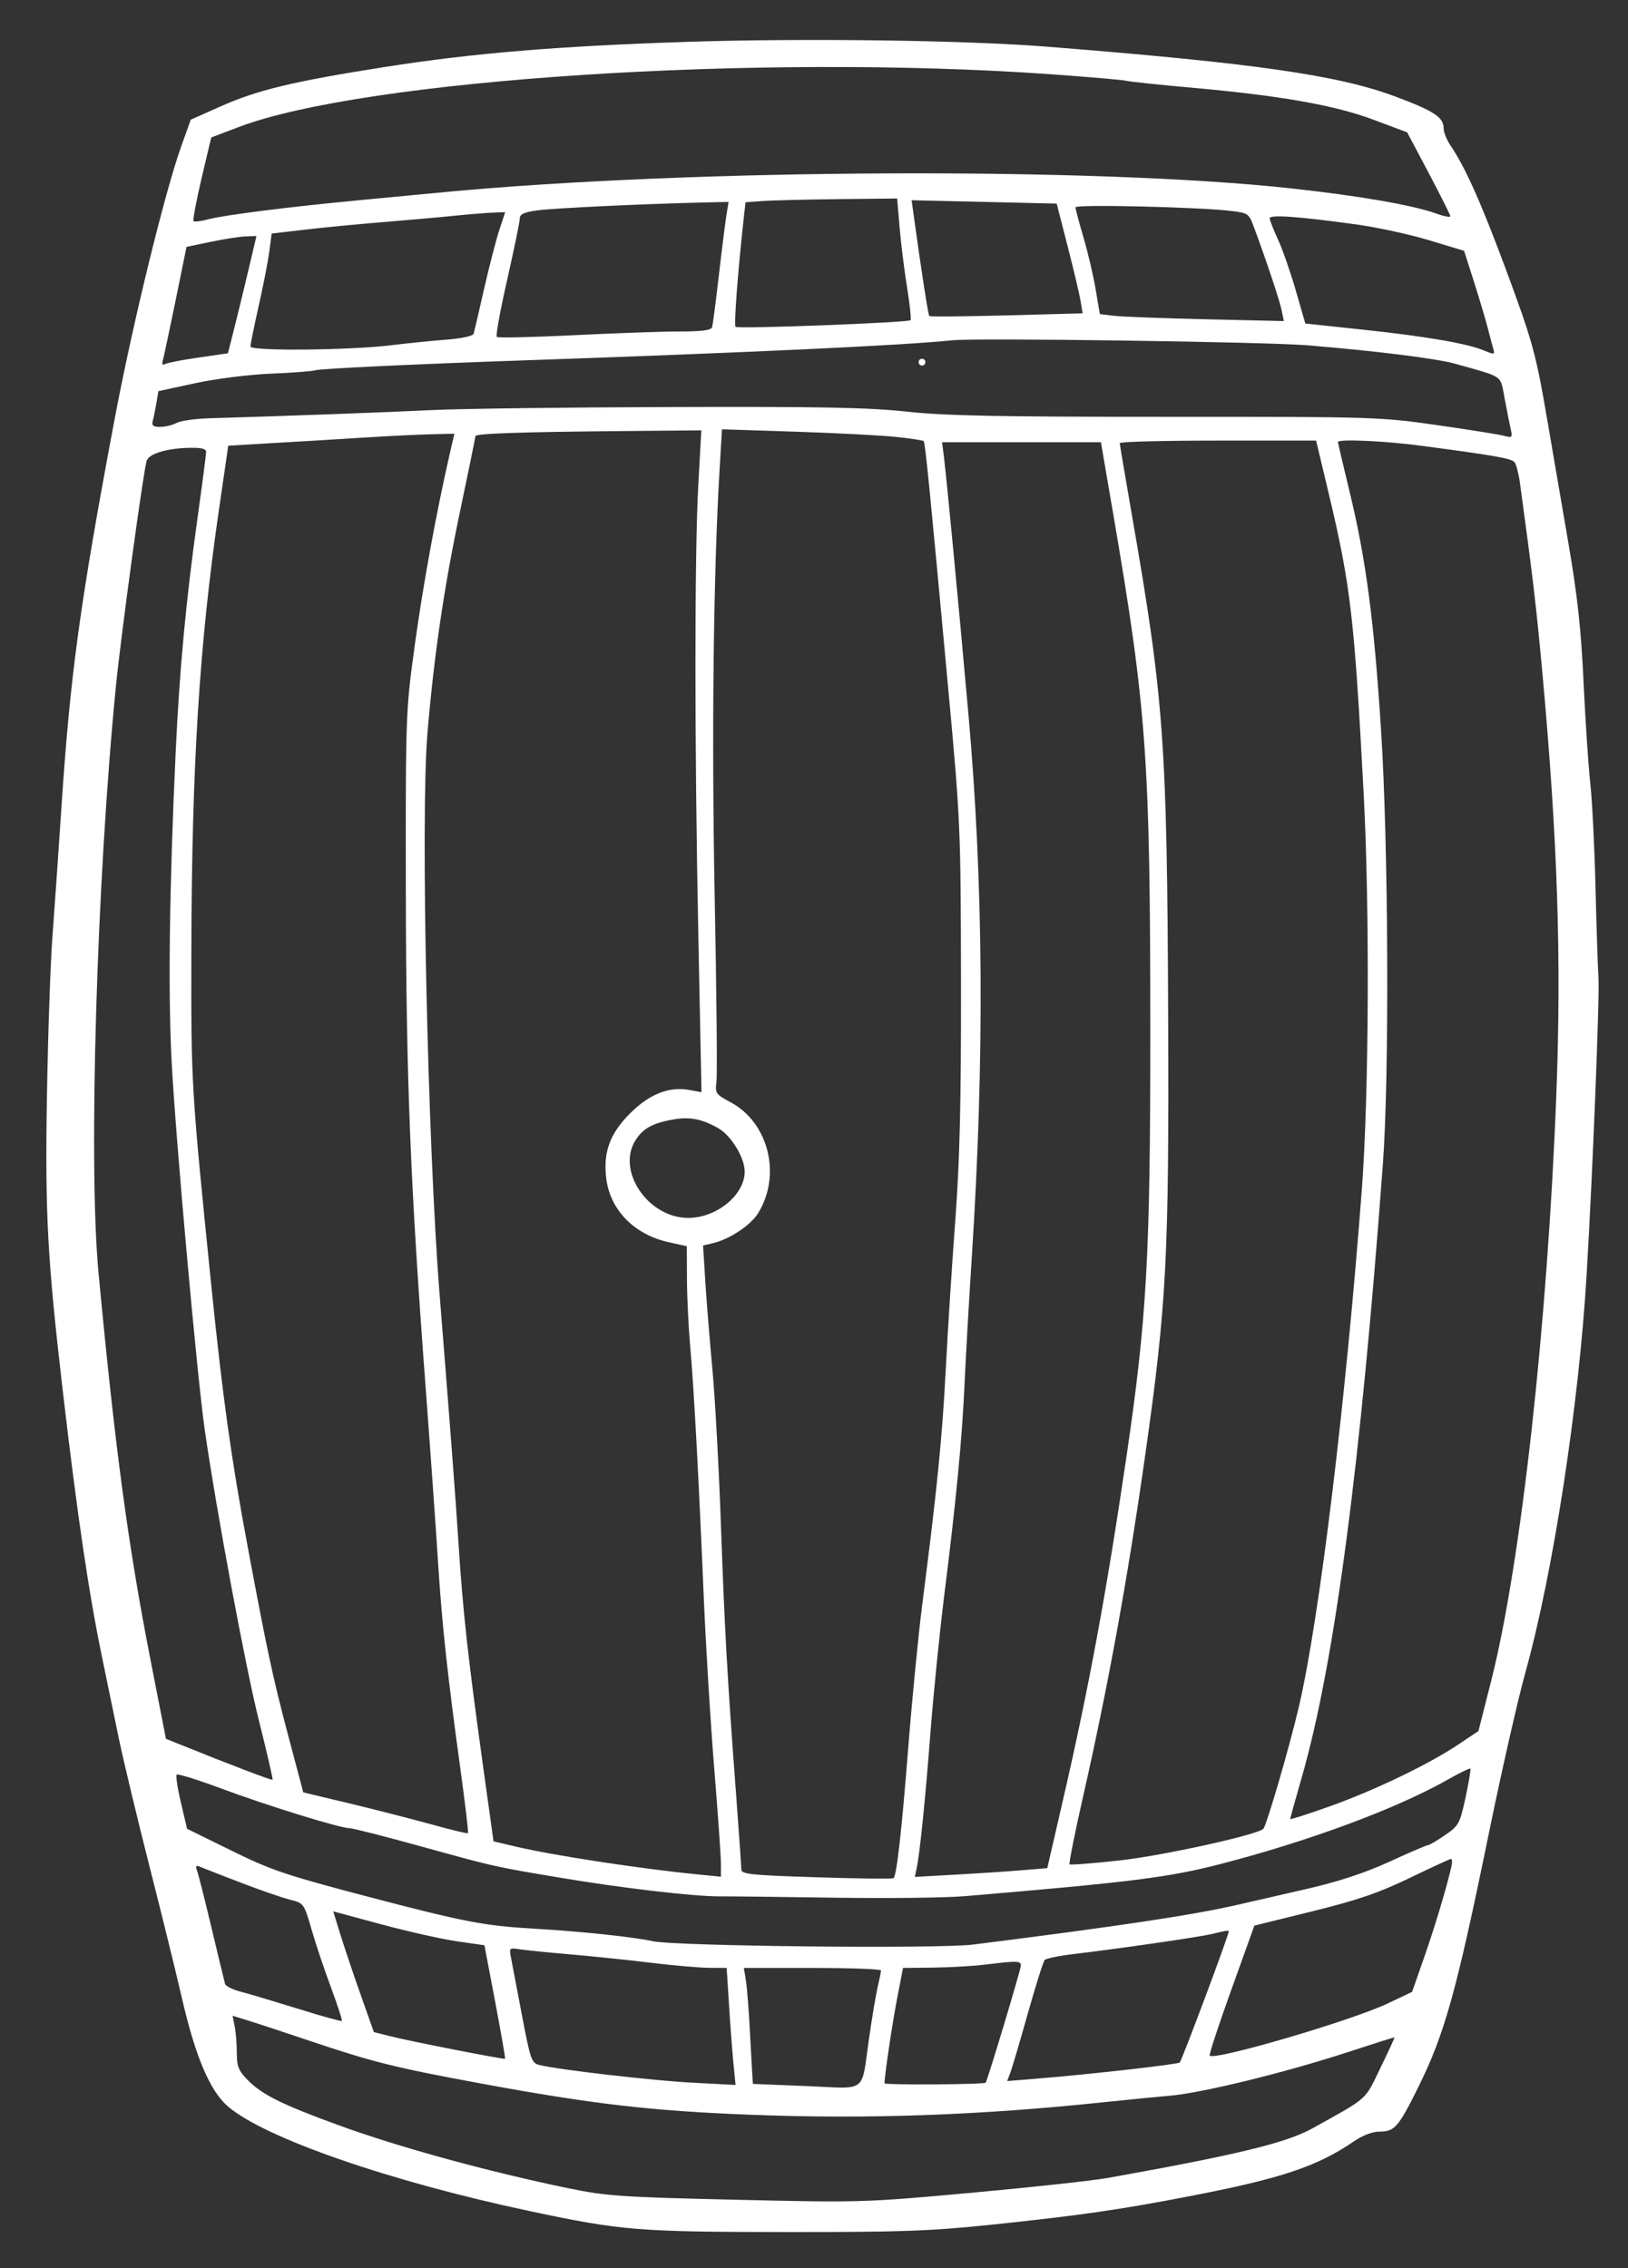 <svg width="28" height="39" viewBox="0 0 28 39" fill="none" xmlns="http://www.w3.org/2000/svg">
<rect x="0" y="0" width="28" height="39" fill="#333333" stroke="none"/>
<path fill-rule="evenodd" clip-rule="evenodd" d="M11.812 0.72C9.59 0.793 8.139 0.913 6.618 1.152C5.034 1.401 4.427 1.547 3.78 1.836L3.281 2.058L3.117 2.516C2.835 3.299 2.273 5.601 1.968 7.224C1.375 10.377 1.207 11.603 1.055 13.907C1.005 14.665 0.936 15.654 0.902 16.105C0.867 16.557 0.825 17.797 0.807 18.861C0.774 20.89 0.815 21.649 1.085 23.961C1.331 26.065 1.526 27.387 1.756 28.501C1.833 28.873 1.963 29.5 2.044 29.894C2.126 30.287 2.363 31.276 2.571 32.092C2.779 32.908 3.028 33.92 3.125 34.341C3.358 35.359 3.61 35.954 3.921 36.221C4.554 36.764 6.702 37.509 9.115 38.021C10.689 38.355 10.973 38.378 13.512 38.38C15.513 38.382 16 38.364 17.089 38.25C18.586 38.093 19.272 37.994 20.489 37.758C22.036 37.459 22.658 37.251 23.285 36.821C23.437 36.717 23.606 36.653 23.73 36.653C23.984 36.653 24.052 36.576 24.384 35.907C24.849 34.972 25.048 34.256 25.623 31.445C25.833 30.424 26.108 29.214 26.236 28.756C26.713 27.041 27.155 24.169 27.289 21.909C27.393 20.156 27.514 17.121 27.492 16.809C27.481 16.648 27.458 15.948 27.441 15.255C27.424 14.562 27.384 13.757 27.351 13.467C27.319 13.177 27.267 12.399 27.236 11.738C27.194 10.827 27.131 10.245 26.974 9.334C26.861 8.673 26.7 7.737 26.617 7.253C26.414 6.064 26.36 5.87 25.876 4.569C25.468 3.474 25.195 2.865 24.949 2.505C24.883 2.408 24.829 2.273 24.829 2.206C24.828 2.016 24.668 1.911 24.004 1.662C23.015 1.291 21.578 1.086 17.998 0.802C16.602 0.691 13.812 0.654 11.812 0.72ZM18.086 1.278C18.747 1.325 19.327 1.375 19.375 1.39C19.424 1.404 19.925 1.457 20.489 1.507C22.02 1.644 22.948 1.807 23.621 2.058L24.202 2.276L24.573 2.976C24.777 3.362 24.944 3.696 24.945 3.719C24.945 3.741 24.833 3.72 24.696 3.67C24.297 3.527 23.37 3.366 22.212 3.24C18.825 2.87 11.925 2.9 7.649 3.303C7.311 3.335 6.651 3.398 6.184 3.442C4.972 3.557 3.854 3.698 3.587 3.77C3.461 3.804 3.345 3.818 3.329 3.802C3.313 3.787 3.375 3.456 3.466 3.069L3.633 2.364L4.102 2.186C6.269 1.361 13.074 0.919 18.086 1.278ZM15.471 3.897C15.493 4.163 15.55 4.628 15.599 4.93C15.648 5.232 15.675 5.491 15.66 5.506C15.618 5.548 12.69 5.659 12.651 5.62C12.621 5.59 12.687 4.707 12.788 3.783L12.822 3.478L13.123 3.456C13.289 3.445 13.876 3.43 14.427 3.424L15.43 3.413L15.471 3.897ZM18.36 4.226C18.463 4.625 18.563 5.049 18.584 5.169L18.62 5.388L17.314 5.423C16.595 5.442 15.996 5.447 15.983 5.435C15.964 5.415 15.848 4.67 15.711 3.677L15.679 3.443L16.926 3.472L18.174 3.501L18.36 4.226ZM12.495 3.692C12.475 3.813 12.416 4.281 12.364 4.732C12.312 5.184 12.259 5.586 12.248 5.626C12.233 5.678 12.069 5.7 11.69 5.7C11.394 5.7 10.574 5.729 9.866 5.764C9.159 5.799 8.563 5.812 8.544 5.793C8.524 5.773 8.605 5.328 8.724 4.805C8.843 4.281 8.94 3.809 8.94 3.756C8.939 3.683 9.016 3.648 9.246 3.617C9.523 3.579 11.08 3.505 12.128 3.481L12.531 3.472L12.495 3.692ZM21.173 3.627C21.465 3.662 21.481 3.672 21.566 3.905C21.793 4.518 22.006 5.16 22.042 5.332L22.081 5.521L20.743 5.49C20.007 5.473 19.295 5.446 19.16 5.43L18.916 5.401L18.845 4.979C18.806 4.746 18.712 4.345 18.636 4.087C18.56 3.83 18.498 3.595 18.497 3.565C18.496 3.511 20.597 3.559 21.173 3.627ZM8.587 3.956C8.532 4.125 8.414 4.58 8.326 4.967C8.238 5.354 8.157 5.701 8.146 5.738C8.134 5.778 7.937 5.821 7.668 5.841C7.416 5.861 6.999 5.903 6.741 5.935C6.02 6.024 4.307 6.04 4.307 5.958C4.307 5.922 4.372 5.604 4.451 5.253C4.53 4.902 4.612 4.48 4.633 4.316L4.672 4.016L5.237 3.95C5.548 3.913 6.159 3.854 6.594 3.819C7.029 3.783 7.583 3.734 7.825 3.709C8.067 3.684 8.36 3.661 8.477 3.656L8.689 3.648L8.587 3.956ZM23.333 3.86C23.688 3.909 24.249 4.031 24.579 4.131L25.181 4.313L25.351 4.845C25.444 5.138 25.551 5.496 25.588 5.641C25.625 5.786 25.669 5.95 25.685 6.006C25.712 6.098 25.698 6.1 25.519 6.025C25.231 5.905 24.511 5.782 23.419 5.666L22.45 5.563L22.286 4.994C22.195 4.68 22.058 4.286 21.98 4.118C21.902 3.95 21.838 3.786 21.838 3.753C21.838 3.687 22.332 3.722 23.333 3.86ZM4.276 4.63C4.202 4.944 4.091 5.398 4.031 5.638L3.92 6.075L3.408 6.149C3.126 6.19 2.868 6.24 2.833 6.262C2.794 6.286 2.782 6.26 2.802 6.191C2.819 6.13 2.917 5.668 3.021 5.163L3.208 4.245L3.626 4.158C3.856 4.11 4.126 4.068 4.227 4.065L4.411 4.058L4.276 4.63ZM22.464 5.936C23.626 6.03 24.71 6.164 25.033 6.256C25.884 6.497 25.799 6.436 25.881 6.867C25.921 7.079 25.968 7.317 25.986 7.394C26.015 7.52 26.003 7.531 25.878 7.496C25.8 7.474 25.282 7.391 24.725 7.311C23.733 7.169 23.64 7.166 20.064 7.167C17.174 7.168 16.244 7.149 15.594 7.078C14.942 7.007 14.104 6.99 11.519 6.999C9.729 7.004 7.882 7.028 7.415 7.052C6.671 7.089 4.96 7.152 3.603 7.192C3.361 7.199 3.106 7.235 3.036 7.273C2.965 7.31 2.839 7.341 2.754 7.341C2.635 7.341 2.606 7.317 2.627 7.238C2.643 7.182 2.671 7.044 2.69 6.931L2.724 6.726L3.359 6.589C3.715 6.512 4.287 6.44 4.663 6.425C5.032 6.41 5.373 6.384 5.421 6.367C5.499 6.339 7.108 6.263 8.969 6.198C12.932 6.061 15.546 5.938 16.385 5.851C16.794 5.808 21.731 5.878 22.464 5.936ZM15.799 6.227C15.799 6.259 15.825 6.286 15.858 6.286C15.89 6.286 15.916 6.259 15.916 6.227C15.916 6.195 15.89 6.169 15.858 6.169C15.825 6.169 15.799 6.195 15.799 6.227ZM12.011 8.323C11.944 9.511 11.944 12.818 12.012 16.154L12.065 18.781L11.86 18.743C11.51 18.677 11.171 18.811 10.836 19.145C10.49 19.491 10.373 19.809 10.426 20.257C10.49 20.8 10.903 21.226 11.494 21.358L11.812 21.429L11.815 21.992C11.816 22.301 11.842 22.831 11.872 23.169C11.935 23.875 12.015 25.355 12.106 27.508C12.141 28.33 12.221 29.635 12.284 30.408C12.347 31.181 12.399 31.916 12.399 32.042V32.27L12.003 32.231C11.003 32.132 9.523 31.906 8.875 31.753L8.488 31.662L8.303 30.332C8.048 28.494 7.96 27.698 7.886 26.54C7.831 25.694 7.757 24.718 7.561 22.261C7.354 19.662 7.232 14.037 7.351 12.616C7.465 11.264 7.635 10.109 7.916 8.775C8.059 8.093 8.177 7.518 8.177 7.499C8.177 7.455 8.946 7.428 10.721 7.412L12.062 7.4L12.011 8.323ZM15.405 7.512C15.657 7.539 15.873 7.571 15.886 7.585C15.913 7.611 15.99 8.391 16.31 11.855C16.519 14.113 16.524 14.239 16.528 16.897C16.531 18.95 16.507 19.955 16.431 20.971C16.375 21.713 16.301 22.873 16.266 23.55C16.204 24.735 16.12 25.578 15.861 27.596C15.795 28.111 15.688 29.206 15.623 30.028C15.508 31.485 15.423 32.241 15.369 32.295C15.354 32.31 14.759 32.303 14.046 32.28C12.915 32.244 12.75 32.227 12.75 32.145C12.75 32.093 12.711 31.537 12.664 30.908C12.508 28.84 12.463 28.027 12.399 26.218C12.364 25.234 12.298 24.034 12.253 23.55C12.208 23.067 12.153 22.389 12.131 22.044L12.092 21.416L12.26 21.377C12.546 21.311 12.91 21.069 13.039 20.861C13.445 20.204 13.219 19.299 12.561 18.951C12.31 18.817 12.297 18.798 12.322 18.601C12.338 18.486 12.324 17.059 12.292 15.431C12.238 12.663 12.269 9.876 12.376 8.079L12.417 7.382L13.683 7.423C14.379 7.446 15.154 7.486 15.405 7.512ZM7.737 7.795C7.504 8.813 7.28 10.036 7.137 11.07C6.978 12.223 6.976 12.27 6.98 15.314C6.985 18.561 7.056 20.348 7.326 23.931C7.405 24.979 7.497 26.285 7.532 26.833C7.601 27.927 7.695 28.796 7.92 30.43C8.001 31.021 8.06 31.513 8.049 31.522C8.039 31.532 7.753 31.463 7.415 31.369C7.076 31.276 6.443 31.114 6.008 31.009L5.216 30.82L4.967 29.882C4.692 28.843 4.599 28.413 4.255 26.57C3.974 25.064 3.831 24.036 3.635 22.114C3.289 18.706 3.286 18.66 3.291 16.369C3.298 13.161 3.428 11.082 3.768 8.748L3.926 7.664L4.689 7.619C5.108 7.595 5.807 7.553 6.242 7.525C6.678 7.498 7.21 7.472 7.424 7.467L7.815 7.458L7.737 7.795ZM19.151 8.865C19.722 12.205 19.783 13.063 19.784 17.747C19.785 21.6 19.724 22.672 19.37 25.075C19.027 27.399 18.727 29.023 18.284 30.944L18.012 32.123L17.565 32.16C17.319 32.18 16.807 32.214 16.426 32.235L15.734 32.274L15.764 32.133C15.82 31.875 15.914 30.951 16.005 29.765C16.055 29.12 16.16 28.078 16.238 27.449C16.446 25.796 16.549 24.718 16.59 23.785C16.61 23.334 16.666 22.358 16.714 21.616C16.935 18.191 16.916 15.18 16.652 12.236C16.476 10.268 16.283 8.249 16.236 7.869L16.203 7.605H17.569H18.935L19.151 8.865ZM22.849 8.47C23.231 10.072 23.293 10.605 23.455 13.672C23.559 15.653 23.544 18.829 23.423 20.443C23.147 24.102 22.689 27.865 22.337 29.358C22.172 30.059 21.786 31.383 21.728 31.446C21.633 31.549 20.001 31.908 19.253 31.991C18.795 32.041 18.409 32.071 18.395 32.057C18.381 32.043 18.488 31.508 18.633 30.869C19.057 29.003 19.394 27.15 19.693 25.045C20.065 22.433 20.108 21.614 20.091 17.454C20.073 12.78 20.018 12.011 19.469 8.865C19.354 8.204 19.259 7.644 19.259 7.62C19.259 7.595 20.018 7.576 20.947 7.576H22.636L22.849 8.47ZM24.43 7.663C25.719 7.834 25.999 7.883 26.05 7.949C26.078 7.985 26.12 8.147 26.142 8.308C26.358 9.884 26.421 10.415 26.524 11.533C26.789 14.423 26.858 16.483 26.767 18.831C26.615 22.774 26.159 26.877 25.651 28.885L25.428 29.765L25.092 29.99C24.586 30.331 23.65 30.782 22.879 31.057C22.5 31.192 22.19 31.292 22.19 31.278C22.19 31.264 22.281 30.937 22.392 30.551C22.951 28.607 23.403 25.189 23.785 20.004C23.897 18.491 23.88 14.538 23.753 12.559C23.632 10.669 23.494 9.621 23.214 8.465C23.102 8.004 23.011 7.614 23.011 7.601C23.011 7.545 23.806 7.581 24.43 7.663ZM3.545 7.771C3.545 7.815 3.479 8.322 3.398 8.9C3.196 10.35 3.089 11.495 3.021 12.94C2.913 15.255 2.889 17.092 2.953 18.274C3.025 19.624 3.39 23.667 3.52 24.576C3.725 25.999 4.221 28.662 4.454 29.589C4.592 30.137 4.697 30.593 4.688 30.603C4.675 30.618 3.942 30.338 3.068 29.985L2.854 29.899L2.583 28.513C2.201 26.558 1.977 24.887 1.694 21.88C1.518 20.009 1.663 15.141 1.994 11.796C2.079 10.938 2.463 8.12 2.522 7.925C2.558 7.805 2.857 7.711 3.237 7.701C3.46 7.695 3.545 7.715 3.545 7.771ZM12.359 19.403C12.58 19.532 12.806 19.906 12.808 20.143C12.81 20.545 12.327 20.942 11.837 20.942C11.147 20.942 10.598 20.134 10.93 19.607C11.059 19.4 11.236 19.305 11.607 19.245C11.874 19.201 12.091 19.247 12.359 19.403ZM25.206 30.907C25.108 31.359 25.09 31.393 24.852 31.556C24.715 31.651 24.582 31.728 24.559 31.728C24.535 31.728 24.236 31.856 23.895 32.013C23.466 32.209 23.02 32.355 22.454 32.485C22.002 32.589 21.474 32.71 21.281 32.754C20.521 32.929 19.23 33.123 16.737 33.437C16.133 33.513 11.619 33.465 11.226 33.379C10.898 33.306 9.976 33.209 9.203 33.165C8.324 33.114 7.984 33.049 6.295 32.605C4.921 32.244 4.661 32.157 3.982 31.822L3.217 31.446L3.112 30.997C3.053 30.75 3.021 30.533 3.039 30.515C3.058 30.496 3.397 30.602 3.793 30.749C4.582 31.044 5.846 31.435 6.007 31.435C6.063 31.435 6.62 31.577 7.245 31.75C8.516 32.101 8.478 32.093 9.614 32.284C10.668 32.462 11.92 32.609 12.369 32.608C12.563 32.607 13.46 32.618 14.363 32.631C15.265 32.644 16.268 32.633 16.591 32.605C19.45 32.364 20.097 32.283 20.988 32.053C22.505 31.661 24.009 31.104 24.887 30.608C25.096 30.489 25.277 30.401 25.288 30.412C25.3 30.422 25.262 30.645 25.206 30.907ZM24.963 32.095C24.879 32.461 24.685 33.11 24.497 33.649L24.287 34.25L23.869 34.449C23.241 34.746 20.894 35.435 20.806 35.347C20.791 35.333 20.958 34.824 21.177 34.216L21.574 33.111L22.571 32.865C23.35 32.672 23.715 32.548 24.242 32.293C24.613 32.114 24.933 31.966 24.955 31.965C24.976 31.964 24.98 32.022 24.963 32.095ZM4.132 32.369C4.47 32.499 4.855 32.632 4.987 32.665C5.225 32.724 5.228 32.729 5.359 33.179C5.431 33.429 5.582 33.88 5.695 34.181C5.807 34.483 5.89 34.738 5.879 34.75C5.867 34.761 5.529 34.667 5.127 34.541C4.724 34.416 4.282 34.284 4.143 34.248C4.005 34.213 3.882 34.153 3.871 34.114C3.86 34.076 3.756 33.644 3.639 33.155C3.523 32.666 3.41 32.219 3.388 32.163C3.36 32.088 3.372 32.07 3.432 32.096C3.478 32.116 3.793 32.239 4.132 32.369ZM7.859 33.381L8.332 33.449L8.516 34.419C8.617 34.952 8.694 35.393 8.687 35.4C8.671 35.417 7.035 35.096 6.703 35.011L6.43 34.942L6.209 34.317C6.087 33.974 5.93 33.506 5.859 33.279L5.731 32.866L6.558 33.089C7.013 33.212 7.598 33.343 7.859 33.381ZM21.134 33.209C21.134 33.274 20.329 35.425 20.29 35.465C20.258 35.497 18.728 35.67 17.836 35.742L17.322 35.784L17.377 35.64C17.407 35.56 17.542 35.103 17.677 34.623C17.812 34.144 17.943 33.729 17.968 33.702C17.993 33.675 18.221 33.629 18.474 33.599C19.279 33.503 20.628 33.307 20.841 33.256C21.083 33.197 21.134 33.189 21.134 33.209ZM9.789 33.604C10.176 33.637 10.81 33.703 11.197 33.75C11.584 33.797 12.035 33.836 12.199 33.837L12.498 33.839L12.538 34.469C12.559 34.816 12.594 35.268 12.614 35.475L12.651 35.851L11.924 35.813C11.239 35.778 9.596 35.588 9.278 35.508C9.142 35.474 9.122 35.418 8.975 34.641C8.888 34.184 8.803 33.737 8.786 33.649C8.757 33.5 8.766 33.49 8.92 33.516C9.011 33.531 9.402 33.571 9.789 33.604ZM17.558 33.798C17.558 33.865 16.98 35.786 16.952 35.812C16.918 35.844 15.213 35.854 15.213 35.822C15.213 35.689 15.347 34.786 15.432 34.352L15.531 33.839L16.061 33.833C16.352 33.829 16.749 33.806 16.942 33.782C17.492 33.714 17.558 33.716 17.558 33.798ZM15.153 33.883C15.152 33.907 15.127 34.032 15.096 34.161C15.066 34.29 14.999 34.686 14.948 35.041C14.807 36.015 14.938 35.914 13.872 35.87C13.368 35.85 12.953 35.833 12.95 35.833C12.947 35.832 12.927 35.485 12.905 35.062C12.884 34.638 12.85 34.189 12.83 34.065L12.794 33.839H13.974C14.623 33.839 15.153 33.859 15.153 33.883ZM5.325 35.092C6.423 35.461 6.79 35.552 8.278 35.827C10.196 36.181 11.208 36.298 12.926 36.364C14.923 36.441 16.848 36.373 18.994 36.147C19.478 36.097 19.979 36.047 20.108 36.037C20.648 35.995 22.098 35.641 23.186 35.285C23.622 35.142 23.981 35.029 23.985 35.033C23.989 35.037 23.879 35.275 23.74 35.562C23.467 36.126 23.545 36.057 22.571 36.598C22.122 36.847 21.277 37.052 19.053 37.45C18.795 37.496 17.74 37.611 16.708 37.705C14.863 37.873 14.795 37.875 12.662 37.825C10.699 37.78 10.426 37.761 9.789 37.63C8.387 37.34 6.847 36.918 5.812 36.539C4.844 36.185 4.504 36.016 4.261 35.767C4.103 35.607 4.073 35.531 4.073 35.301C4.073 35.15 4.057 34.944 4.036 34.843L4 34.661L4.256 34.74C4.397 34.783 4.878 34.941 5.325 35.092Z" fill="white"/>
</svg>
